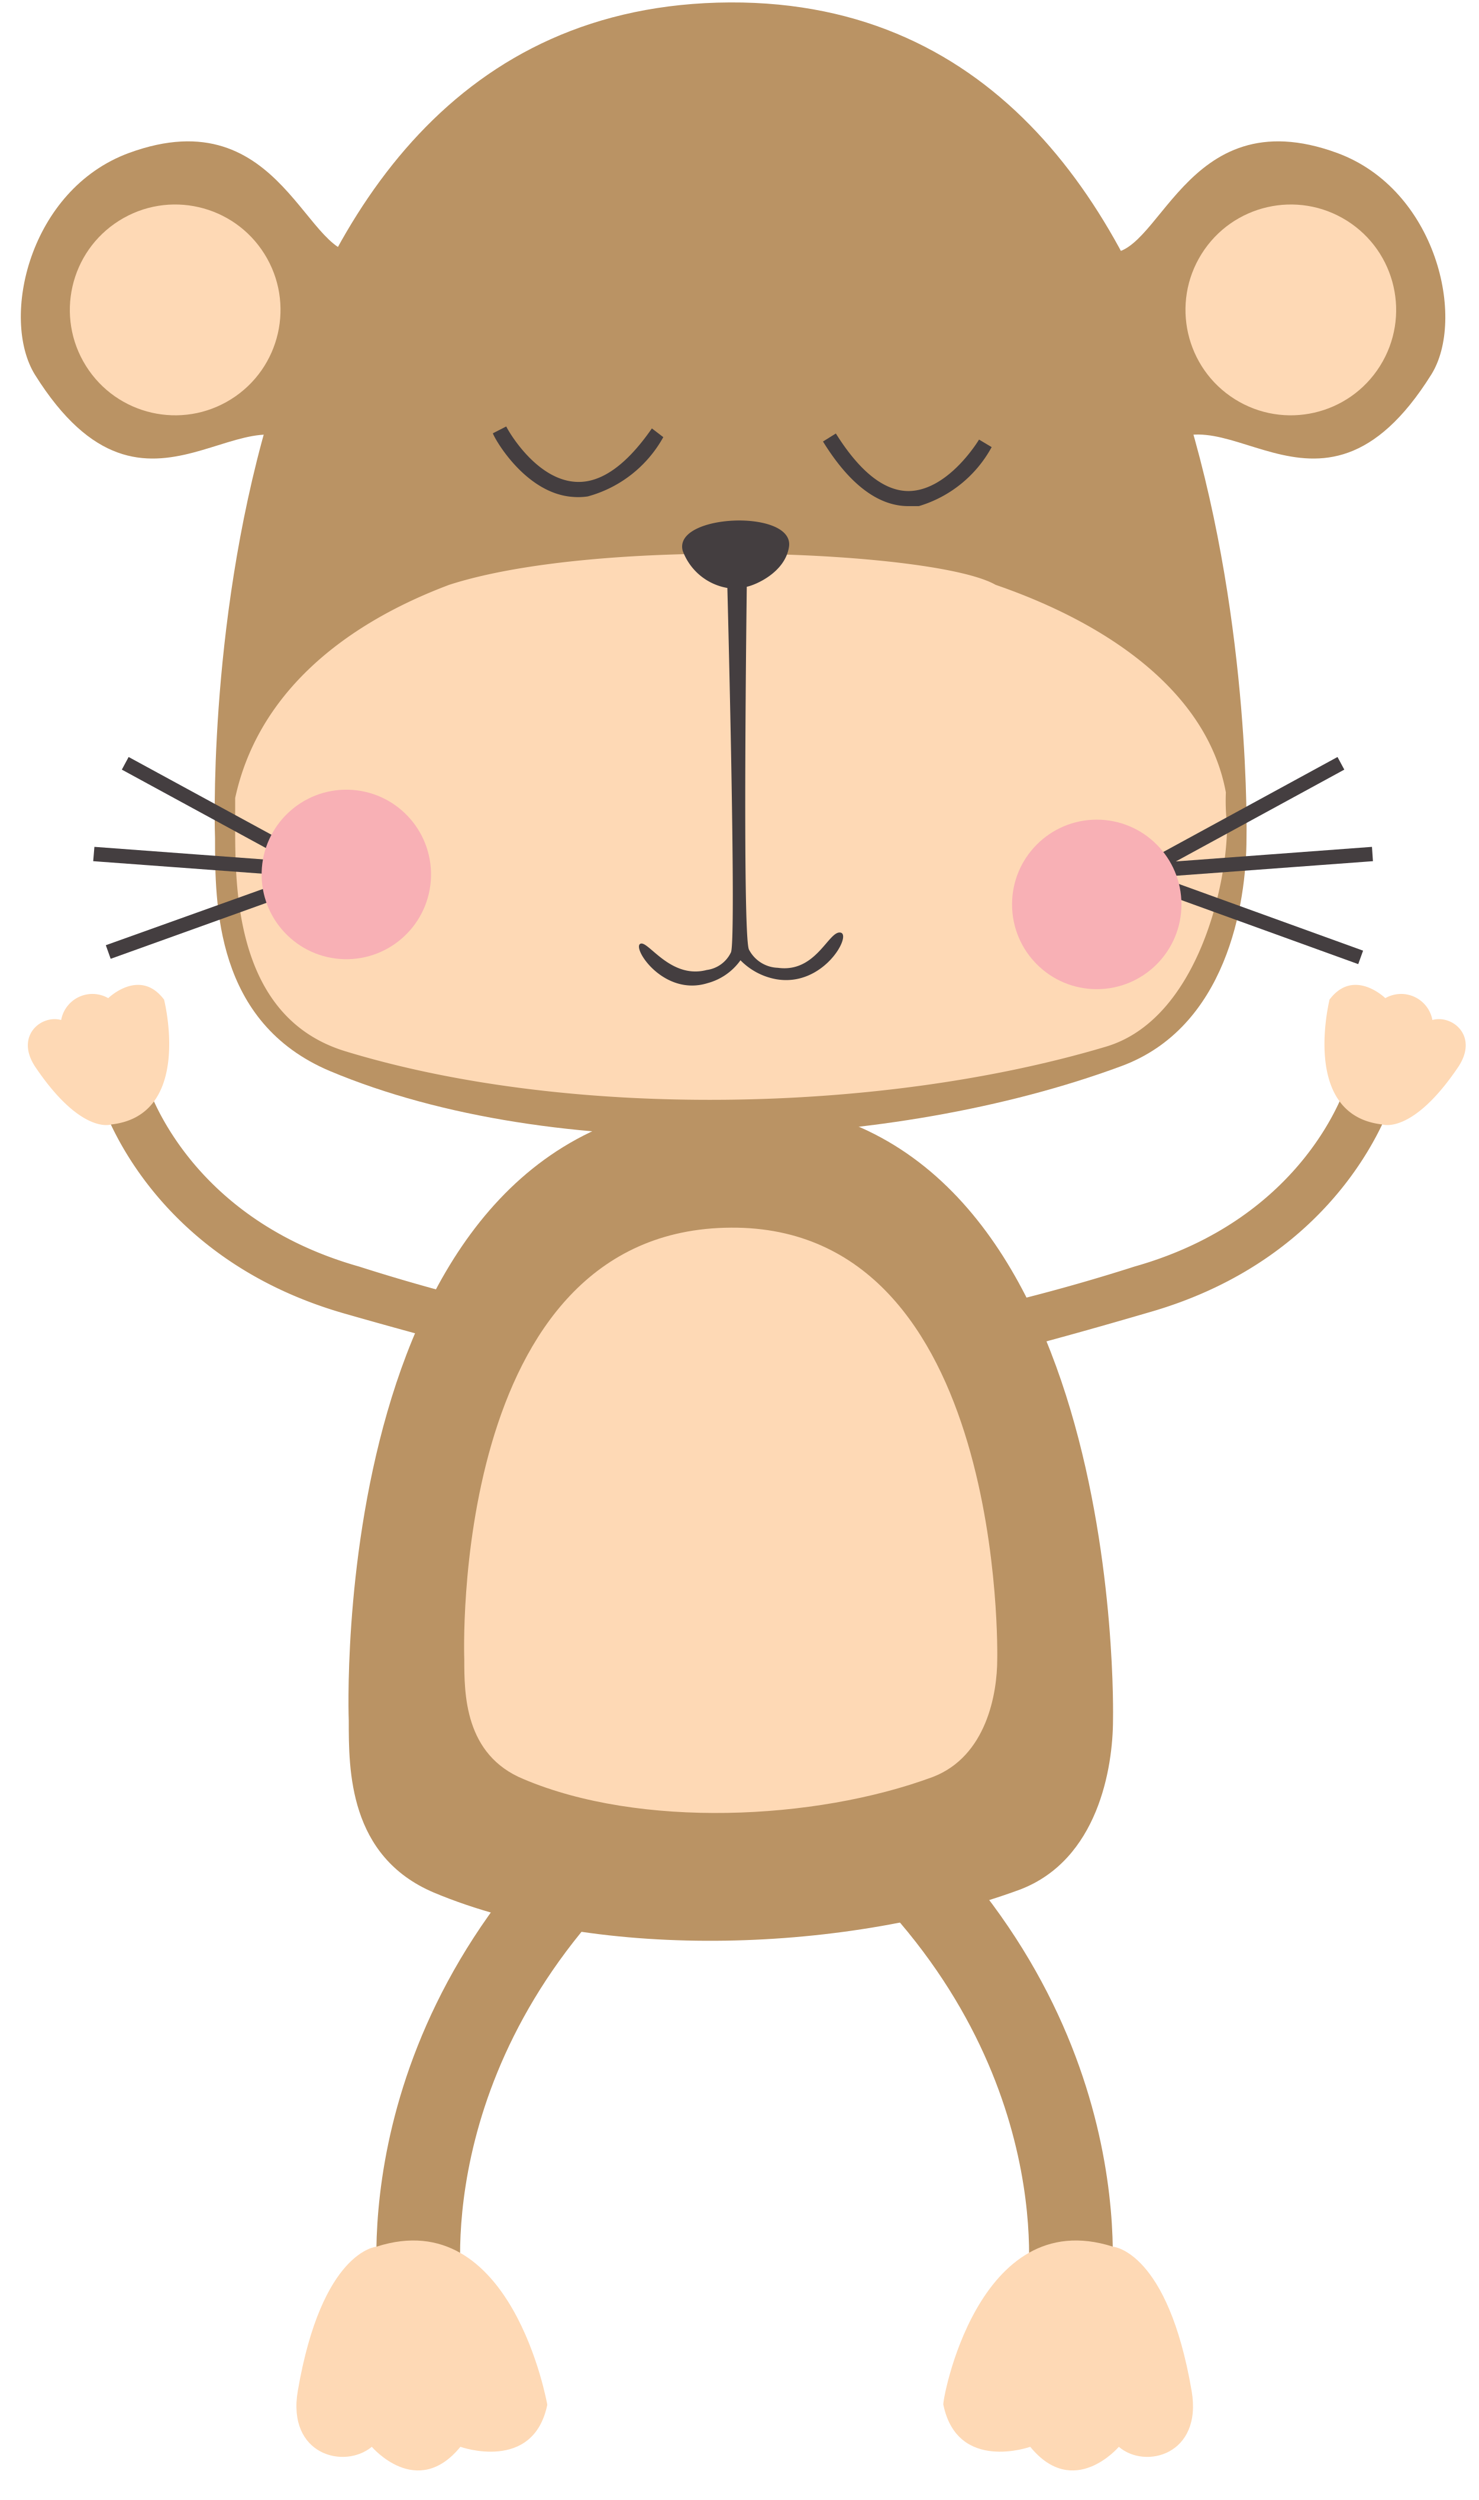 <svg xmlns="http://www.w3.org/2000/svg" viewBox="-0.86 -0.1 60.94 102.94"><title>Depositphotos_30517721_07</title><g data-name="Layer 2"><g data-name="Layer 1"><g data-name="Layer 2"><g data-name="Capa 1"><path d="M21.64 62.5l-1.73 3c.11.06 3 1.78 13.17 10.44 9.69 8.21 8.44 17.88 8.38 18.28l3.42.51c.07-.48 1.65-11.92-9.57-21.42-10.6-9-13.55-10.74-13.67-10.81z" fill="#ba9364"/><path d="M45 92.41s2.25.16 3.24 5.94c.45 2.63-1.91 3.24-3 2.3 0 0-1.86 2.19-3.65 0 0 0-3 1.07-3.58-1.73-.08-.02 1.38-8.31 6.99-6.51z" fill="#fed9b5"/><path d="M38 62.5l1.73 3c-.11.06-3 1.78-13.17 10.44-9.69 8.21-8.44 17.88-8.38 18.28l-3.42.51c-.07-.48-1.65-11.92 9.57-21.42 10.58-9 13.53-10.74 13.67-10.81z" fill="#ba9364"/><path d="M14.65 92.41s-2.25.16-3.24 5.94c-.45 2.63 1.91 3.24 3.05 2.3 0 0 1.86 2.19 3.65 0 0 0 3 1.07 3.58-1.73 0-.02-1.46-8.31-7.04-6.51z" fill="#fed9b5"/><path d="M36.66 56.43l-.2-2a78.19 78.19 0 0 0 9.43-2.38c7.07-2 8.71-7.43 8.78-7.65l1.92.55c-.08.27-2 6.69-10.15 9-7.73 2.26-9.7 2.48-9.78 2.48z" fill="#ba9364"/><path d="M56.09 46.2s1.23.45 3.13-2.36c.86-1.28-.24-2.17-1.06-1.94a1.31 1.31 0 0 0-1.94-.9s-1.3-1.27-2.3.06c0 .04-1.2 4.76 2.17 5.14z" fill="#fed9b5"/><path d="M23.16 56.43l.2-2a78.23 78.23 0 0 1-9.43-2.38c-7.07-2-8.71-7.43-8.78-7.65l-1.92.6c.08.27 2 6.69 10.15 9 7.74 2.21 9.7 2.43 9.78 2.43z" fill="#ba9364"/><path d="M3.73 46.2S2.5 46.65.6 43.84c-.86-1.28.24-2.17 1.06-1.94A1.31 1.31 0 0 1 3.6 41s1.3-1.27 2.3.06c.01.04 1.2 4.76-2.17 5.14z" fill="#fed9b5"/><path d="M50.5 34.41c0 2.74-.84 7.8-5.16 9.39-9.43 3.49-23.34 4.09-32.61.2C8 42 8 37.15 8 34.41 8 34.41 6.69.11 29.22 0 51.28-.1 50.5 34.41 50.5 34.41z" fill="#ba9364"/><path d="M45 70.7c0 2-.62 5.77-3.82 7-7 2.58-17.32 3-24.16.13-3.52-1.49-3.51-5.06-3.51-7.08 0 0-1-25.41 15.72-25.48C45.57 45.14 45 70.7 45 70.7z" fill="#ba9364"/><path d="M40.23 68.22c0 1.41-.44 4-2.66 4.85-4.87 1.8-12.08 2.11-16.85.09-2.45-1-2.45-3.53-2.45-4.94 0 0-.67-17.72 11-17.77 11.36-.06 10.96 17.77 10.96 17.77z" fill="#fed9b5"/><path d="M49.65 32.53c-.72-3.93-4.5-6.83-9.49-8.55-2.44-1.4-16.31-2-22.51 0-4.5 1.69-7.91 4.57-8.82 8.78v1.13c0 2.63 0 7.92 4.55 9.3C22.6 46 35.44 45.76 44.7 43c3.7-1.09 5-6.51 5-9.13a8.55 8.55 0 0 1-.05-1.34z" fill="#fed9b5"/><path d="M44.64 10.28c-2.64-.68.28 10.72 1.9 8.55 2.73-3.62 6.87 4 11.57-3.5 1.44-2.29.23-7.62-3.87-9.13-6.38-2.34-7.33 4.67-9.6 4.08z" fill="#ba9364"/><path d="M23.36 20.34a5.08 5.08 0 0 0 3.11-2.44l-.47-.36c-1.06 1.53-2.12 2.27-3.15 2.2-1.69-.11-2.85-2.25-2.85-2.28l-.55.28c0 .1 1.29 2.48 3.29 2.62a2.64 2.64 0 0 0 .62-.02z" fill="#443e40"/><path d="M40 18.31l-.52-.31s-1.25 2.1-2.9 2.12c-1 0-2-.78-3-2.37l-.53.33c1.1 1.78 2.3 2.68 3.56 2.66H37a5.06 5.06 0 0 0 3-2.43z" fill="#443e40"/><circle cx="52.33" cy="12.66" r="4.34" transform="rotate(-57.88 52.329 12.664)" fill="#fed9b5"/><path d="M14.05 10.28c2.62-.68-.28 10.71-1.9 8.55-2.73-3.62-6.87 4-11.57-3.5C-.86 13 .35 7.71 4.45 6.2c6.38-2.34 7.33 4.67 9.6 4.08z" fill="#ba9364"/><circle cx="6.36" cy="12.66" r="4.34" transform="rotate(-32.12 6.36 12.664)" fill="#fed9b5"/><path d="M33.77 38.3c-.49-.09-1 1.67-2.58 1.45A1.39 1.39 0 0 1 30 39c-.28-.56-.09-14.94-.09-14.94.32-.06 1.58-.57 1.74-1.65.22-1.56-4.79-1.36-4.38.17a2.39 2.39 0 0 0 1.84 1.53s.38 14.4.15 15a1.29 1.29 0 0 1-1 .73c-1.53.4-2.45-1.29-2.75-1.07s1 2.17 2.79 1.61a2.44 2.44 0 0 0 1.35-.94 2.74 2.74 0 0 0 1.47.78c1.95.34 3.14-1.84 2.65-1.92z" fill="#443e40"/><path fill="#443e40" d="M3.5 38.82l.2.56 7.91-2.84-.2-.55-7.91 2.83z"/><path fill="#443e40" d="M11.4 35.53l.15.08.28-.52-7.39-4.02-.28.52 6.95 3.78-8.08-.6-.05.59 8.39.62.03-.45z"/><circle cx="13.4" cy="35.91" r="3.49" transform="rotate(-88.45 13.403 35.903)" fill="#f8b0b5"/><path fill="#443e40" d="M47.195 36.738l.2-.555 7.909 2.861-.2.555z"/><path fill="#443e40" d="M47.29 35.53l-.14.08-.28-.52 7.38-4.02.28.52-6.94 3.78 8.08-.6.04.59-8.38.62-.04-.45z"/><circle cx="45.29" cy="35.89" r="3.49" transform="translate(-.96 1.25)" fill="#f8b0b5"/></g></g></g></g></svg>